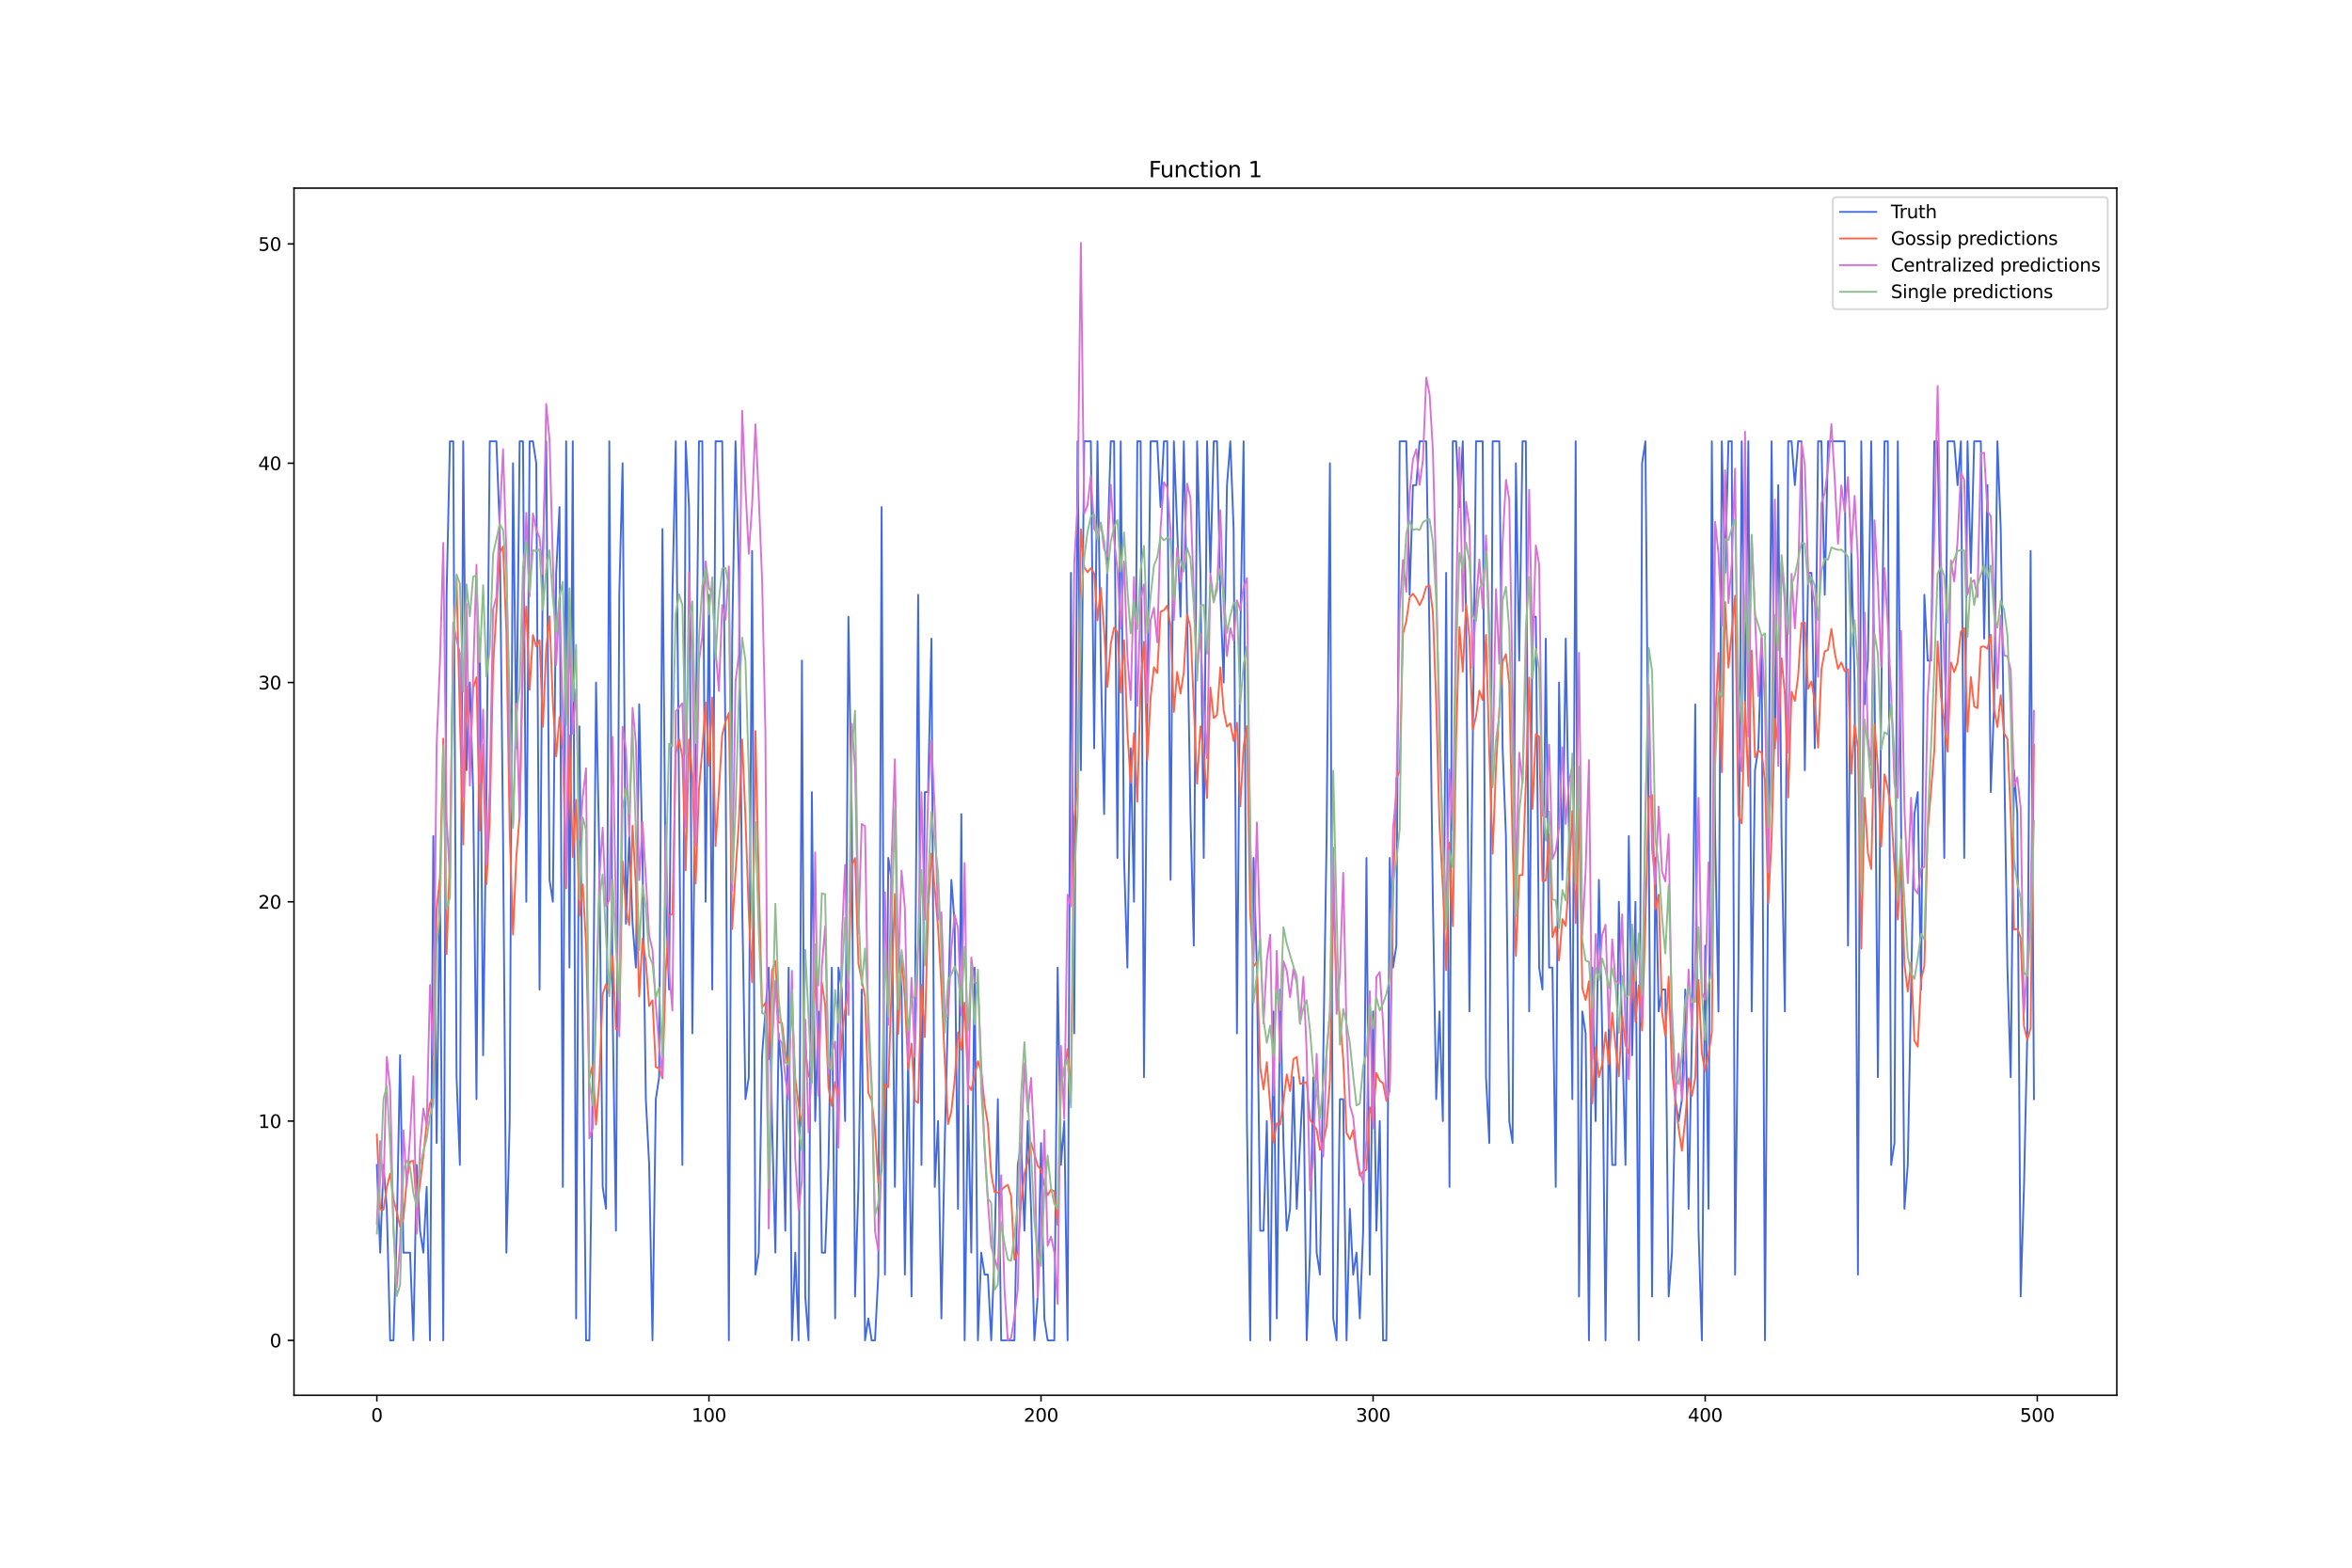<?xml version="1.0" encoding="utf-8" standalone="no"?>
<!DOCTYPE svg PUBLIC "-//W3C//DTD SVG 1.1//EN"
  "http://www.w3.org/Graphics/SVG/1.1/DTD/svg11.dtd">
<svg xmlns:xlink="http://www.w3.org/1999/xlink" width="1296pt" height="864pt" viewBox="0 0 1296 864" xmlns="http://www.w3.org/2000/svg" version="1.1">
 <defs>
  <style type="text/css">*{stroke-linejoin: round; stroke-linecap: butt}</style>
 </defs>
 <g id="figure_1">
  <g id="patch_1">
   <path d="M 0 864 
L 1296 864 
L 1296 0 
L 0 0 
z
" style="fill: #ffffff"/>
  </g>
  <g id="axes_1">
   <g id="patch_2">
    <path d="M 162 768.96 
L 1166.4 768.96 
L 1166.4 103.68 
L 162 103.68 
z
" style="fill: #ffffff"/>
   </g>
   <g id="matplotlib.axis_1">
    <g id="xtick_1">
     <g id="line2d_1">
      <defs>
       <path id="m9ca9f4e864" d="M 0 0 
L 0 3.5 
" style="stroke: #000000; stroke-width: 0.8"/>
      </defs>
      <g>
       <use xlink:href="#m9ca9f4e864" x="207.655" y="768.96" style="stroke: #000000; stroke-width: 0.8"/>
      </g>
     </g>
     <g id="text_1">
      <!-- 0 -->
      <g transform="translate(204.473 783.558) scale(0.1 -0.1)">
       <defs>
        <path id="DejaVuSans-30" d="M 2034 4250 
Q 1547 4250 1301 3770 
Q 1056 3291 1056 2328 
Q 1056 1369 1301 889 
Q 1547 409 2034 409 
Q 2525 409 2770 889 
Q 3016 1369 3016 2328 
Q 3016 3291 2770 3770 
Q 2525 4250 2034 4250 
z
M 2034 4750 
Q 2819 4750 3233 4129 
Q 3647 3509 3647 2328 
Q 3647 1150 3233 529 
Q 2819 -91 2034 -91 
Q 1250 -91 836 529 
Q 422 1150 422 2328 
Q 422 3509 836 4129 
Q 1250 4750 2034 4750 
z
" transform="scale(0.016)"/>
       </defs>
       <use xlink:href="#DejaVuSans-30"/>
      </g>
     </g>
    </g>
    <g id="xtick_2">
     <g id="line2d_2">
      <g>
       <use xlink:href="#m9ca9f4e864" x="390.639" y="768.96" style="stroke: #000000; stroke-width: 0.8"/>
      </g>
     </g>
     <g id="text_2">
      <!-- 100 -->
      <g transform="translate(381.095 783.558) scale(0.1 -0.1)">
       <defs>
        <path id="DejaVuSans-31" d="M 794 531 
L 1825 531 
L 1825 4091 
L 703 3866 
L 703 4441 
L 1819 4666 
L 2450 4666 
L 2450 531 
L 3481 531 
L 3481 0 
L 794 0 
L 794 531 
z
" transform="scale(0.016)"/>
       </defs>
       <use xlink:href="#DejaVuSans-31"/>
       <use xlink:href="#DejaVuSans-30" x="63.623"/>
       <use xlink:href="#DejaVuSans-30" x="127.246"/>
      </g>
     </g>
    </g>
    <g id="xtick_3">
     <g id="line2d_3">
      <g>
       <use xlink:href="#m9ca9f4e864" x="573.623" y="768.96" style="stroke: #000000; stroke-width: 0.8"/>
      </g>
     </g>
     <g id="text_3">
      <!-- 200 -->
      <g transform="translate(564.079 783.558) scale(0.1 -0.1)">
       <defs>
        <path id="DejaVuSans-32" d="M 1228 531 
L 3431 531 
L 3431 0 
L 469 0 
L 469 531 
Q 828 903 1448 1529 
Q 2069 2156 2228 2338 
Q 2531 2678 2651 2914 
Q 2772 3150 2772 3378 
Q 2772 3750 2511 3984 
Q 2250 4219 1831 4219 
Q 1534 4219 1204 4116 
Q 875 4013 500 3803 
L 500 4441 
Q 881 4594 1212 4672 
Q 1544 4750 1819 4750 
Q 2544 4750 2975 4387 
Q 3406 4025 3406 3419 
Q 3406 3131 3298 2873 
Q 3191 2616 2906 2266 
Q 2828 2175 2409 1742 
Q 1991 1309 1228 531 
z
" transform="scale(0.016)"/>
       </defs>
       <use xlink:href="#DejaVuSans-32"/>
       <use xlink:href="#DejaVuSans-30" x="63.623"/>
       <use xlink:href="#DejaVuSans-30" x="127.246"/>
      </g>
     </g>
    </g>
    <g id="xtick_4">
     <g id="line2d_4">
      <g>
       <use xlink:href="#m9ca9f4e864" x="756.607" y="768.96" style="stroke: #000000; stroke-width: 0.8"/>
      </g>
     </g>
     <g id="text_4">
      <!-- 300 -->
      <g transform="translate(747.063 783.558) scale(0.1 -0.1)">
       <defs>
        <path id="DejaVuSans-33" d="M 2597 2516 
Q 3050 2419 3304 2112 
Q 3559 1806 3559 1356 
Q 3559 666 3084 287 
Q 2609 -91 1734 -91 
Q 1441 -91 1130 -33 
Q 819 25 488 141 
L 488 750 
Q 750 597 1062 519 
Q 1375 441 1716 441 
Q 2309 441 2620 675 
Q 2931 909 2931 1356 
Q 2931 1769 2642 2001 
Q 2353 2234 1838 2234 
L 1294 2234 
L 1294 2753 
L 1863 2753 
Q 2328 2753 2575 2939 
Q 2822 3125 2822 3475 
Q 2822 3834 2567 4026 
Q 2313 4219 1838 4219 
Q 1578 4219 1281 4162 
Q 984 4106 628 3988 
L 628 4550 
Q 988 4650 1302 4700 
Q 1616 4750 1894 4750 
Q 2613 4750 3031 4423 
Q 3450 4097 3450 3541 
Q 3450 3153 3228 2886 
Q 3006 2619 2597 2516 
z
" transform="scale(0.016)"/>
       </defs>
       <use xlink:href="#DejaVuSans-33"/>
       <use xlink:href="#DejaVuSans-30" x="63.623"/>
       <use xlink:href="#DejaVuSans-30" x="127.246"/>
      </g>
     </g>
    </g>
    <g id="xtick_5">
     <g id="line2d_5">
      <g>
       <use xlink:href="#m9ca9f4e864" x="939.591" y="768.96" style="stroke: #000000; stroke-width: 0.8"/>
      </g>
     </g>
     <g id="text_5">
      <!-- 400 -->
      <g transform="translate(930.047 783.558) scale(0.1 -0.1)">
       <defs>
        <path id="DejaVuSans-34" d="M 2419 4116 
L 825 1625 
L 2419 1625 
L 2419 4116 
z
M 2253 4666 
L 3047 4666 
L 3047 1625 
L 3713 1625 
L 3713 1100 
L 3047 1100 
L 3047 0 
L 2419 0 
L 2419 1100 
L 313 1100 
L 313 1709 
L 2253 4666 
z
" transform="scale(0.016)"/>
       </defs>
       <use xlink:href="#DejaVuSans-34"/>
       <use xlink:href="#DejaVuSans-30" x="63.623"/>
       <use xlink:href="#DejaVuSans-30" x="127.246"/>
      </g>
     </g>
    </g>
    <g id="xtick_6">
     <g id="line2d_6">
      <g>
       <use xlink:href="#m9ca9f4e864" x="1122.575" y="768.96" style="stroke: #000000; stroke-width: 0.8"/>
      </g>
     </g>
     <g id="text_6">
      <!-- 500 -->
      <g transform="translate(1113.032 783.558) scale(0.1 -0.1)">
       <defs>
        <path id="DejaVuSans-35" d="M 691 4666 
L 3169 4666 
L 3169 4134 
L 1269 4134 
L 1269 2991 
Q 1406 3038 1543 3061 
Q 1681 3084 1819 3084 
Q 2600 3084 3056 2656 
Q 3513 2228 3513 1497 
Q 3513 744 3044 326 
Q 2575 -91 1722 -91 
Q 1428 -91 1123 -41 
Q 819 9 494 109 
L 494 744 
Q 775 591 1075 516 
Q 1375 441 1709 441 
Q 2250 441 2565 725 
Q 2881 1009 2881 1497 
Q 2881 1984 2565 2268 
Q 2250 2553 1709 2553 
Q 1456 2553 1204 2497 
Q 953 2441 691 2322 
L 691 4666 
z
" transform="scale(0.016)"/>
       </defs>
       <use xlink:href="#DejaVuSans-35"/>
       <use xlink:href="#DejaVuSans-30" x="63.623"/>
       <use xlink:href="#DejaVuSans-30" x="127.246"/>
      </g>
     </g>
    </g>
   </g>
   <g id="matplotlib.axis_2">
    <g id="ytick_1">
     <g id="line2d_7">
      <defs>
       <path id="m2b8980aee5" d="M 0 0 
L -3.5 0 
" style="stroke: #000000; stroke-width: 0.8"/>
      </defs>
      <g>
       <use xlink:href="#m2b8980aee5" x="162" y="738.72" style="stroke: #000000; stroke-width: 0.8"/>
      </g>
     </g>
     <g id="text_7">
      <!-- 0 -->
      <g transform="translate(148.637 742.519) scale(0.1 -0.1)">
       <use xlink:href="#DejaVuSans-30"/>
      </g>
     </g>
    </g>
    <g id="ytick_2">
     <g id="line2d_8">
      <g>
       <use xlink:href="#m2b8980aee5" x="162" y="617.863" style="stroke: #000000; stroke-width: 0.8"/>
      </g>
     </g>
     <g id="text_8">
      <!-- 10 -->
      <g transform="translate(142.275 621.663) scale(0.1 -0.1)">
       <use xlink:href="#DejaVuSans-31"/>
       <use xlink:href="#DejaVuSans-30" x="63.623"/>
      </g>
     </g>
    </g>
    <g id="ytick_3">
     <g id="line2d_9">
      <g>
       <use xlink:href="#m2b8980aee5" x="162" y="497.007" style="stroke: #000000; stroke-width: 0.8"/>
      </g>
     </g>
     <g id="text_9">
      <!-- 20 -->
      <g transform="translate(142.275 500.806) scale(0.1 -0.1)">
       <use xlink:href="#DejaVuSans-32"/>
       <use xlink:href="#DejaVuSans-30" x="63.623"/>
      </g>
     </g>
    </g>
    <g id="ytick_4">
     <g id="line2d_10">
      <g>
       <use xlink:href="#m2b8980aee5" x="162" y="376.15" style="stroke: #000000; stroke-width: 0.8"/>
      </g>
     </g>
     <g id="text_10">
      <!-- 30 -->
      <g transform="translate(142.275 379.949) scale(0.1 -0.1)">
       <use xlink:href="#DejaVuSans-33"/>
       <use xlink:href="#DejaVuSans-30" x="63.623"/>
      </g>
     </g>
    </g>
    <g id="ytick_5">
     <g id="line2d_11">
      <g>
       <use xlink:href="#m2b8980aee5" x="162" y="255.294" style="stroke: #000000; stroke-width: 0.8"/>
      </g>
     </g>
     <g id="text_11">
      <!-- 40 -->
      <g transform="translate(142.275 259.093) scale(0.1 -0.1)">
       <use xlink:href="#DejaVuSans-34"/>
       <use xlink:href="#DejaVuSans-30" x="63.623"/>
      </g>
     </g>
    </g>
    <g id="ytick_6">
     <g id="line2d_12">
      <g>
       <use xlink:href="#m2b8980aee5" x="162" y="134.437" style="stroke: #000000; stroke-width: 0.8"/>
      </g>
     </g>
     <g id="text_12">
      <!-- 50 -->
      <g transform="translate(142.275 138.236) scale(0.1 -0.1)">
       <use xlink:href="#DejaVuSans-35"/>
       <use xlink:href="#DejaVuSans-30" x="63.623"/>
      </g>
     </g>
    </g>
   </g>
   <g id="line2d_13">
    <path d="M 207.655 642.035 
L 209.484 690.377 
L 211.314 642.035 
L 213.144 666.206 
L 214.974 738.72 
L 216.804 738.72 
L 218.634 678.292 
L 220.463 581.606 
L 222.293 690.377 
L 225.953 690.377 
L 227.783 738.72 
L 229.613 642.035 
L 231.442 678.292 
L 233.272 690.377 
L 235.102 654.12 
L 236.932 738.72 
L 238.762 460.75 
L 240.592 629.949 
L 242.422 484.921 
L 244.251 738.72 
L 246.081 327.807 
L 247.911 243.208 
L 249.741 243.208 
L 251.571 593.692 
L 253.401 642.035 
L 255.23 243.208 
L 257.06 424.493 
L 258.89 376.15 
L 260.72 436.578 
L 262.55 605.778 
L 264.38 351.979 
L 266.209 581.606 
L 268.039 436.578 
L 269.869 243.208 
L 273.529 243.208 
L 275.359 291.551 
L 277.189 460.75 
L 279.018 690.377 
L 280.848 617.863 
L 282.678 255.294 
L 284.508 412.407 
L 286.338 243.208 
L 288.168 243.208 
L 289.997 497.007 
L 291.827 243.208 
L 293.657 243.208 
L 295.487 255.294 
L 297.317 545.349 
L 299.147 303.636 
L 300.976 243.208 
L 302.806 484.921 
L 304.636 497.007 
L 306.466 315.722 
L 308.296 279.465 
L 310.126 654.12 
L 311.956 243.208 
L 313.785 533.264 
L 315.615 243.208 
L 317.445 726.634 
L 319.275 400.321 
L 322.935 738.72 
L 324.764 738.72 
L 326.594 593.692 
L 328.424 376.15 
L 330.254 472.835 
L 332.084 654.12 
L 333.914 666.206 
L 335.743 243.208 
L 337.573 557.435 
L 339.403 678.292 
L 341.233 327.807 
L 343.063 255.294 
L 344.893 509.092 
L 346.723 460.75 
L 348.552 509.092 
L 350.382 533.264 
L 352.212 388.236 
L 354.042 472.835 
L 355.872 605.778 
L 357.702 642.035 
L 359.531 738.72 
L 361.361 605.778 
L 363.191 593.692 
L 365.021 291.551 
L 366.851 497.007 
L 368.681 545.349 
L 370.51 327.807 
L 372.34 243.208 
L 374.17 436.578 
L 376 642.035 
L 377.83 243.208 
L 379.66 279.465 
L 381.489 569.521 
L 383.319 412.407 
L 385.149 243.208 
L 386.979 243.208 
L 388.809 497.007 
L 390.639 327.807 
L 392.469 545.349 
L 394.298 243.208 
L 397.958 243.208 
L 399.788 412.407 
L 401.618 738.72 
L 403.448 351.979 
L 405.277 243.208 
L 407.107 315.722 
L 408.937 497.007 
L 410.767 605.778 
L 412.597 593.692 
L 414.427 303.636 
L 416.256 702.463 
L 418.086 690.377 
L 419.916 581.606 
L 423.576 533.264 
L 425.406 617.863 
L 427.236 690.377 
L 429.065 569.521 
L 430.895 593.692 
L 432.725 678.292 
L 434.555 533.264 
L 436.385 738.72 
L 438.215 690.377 
L 440.044 738.72 
L 441.874 364.064 
L 443.704 714.549 
L 445.534 738.72 
L 447.364 436.578 
L 449.194 617.863 
L 451.023 557.435 
L 452.853 690.377 
L 454.683 690.377 
L 456.513 642.035 
L 458.343 533.264 
L 460.173 726.634 
L 462.003 533.264 
L 463.832 545.349 
L 465.662 617.863 
L 467.492 339.893 
L 469.322 448.664 
L 471.152 714.549 
L 472.982 654.12 
L 474.811 545.349 
L 476.641 738.72 
L 478.471 726.634 
L 480.301 738.72 
L 482.131 738.72 
L 483.961 702.463 
L 485.79 279.465 
L 487.62 702.463 
L 489.45 472.835 
L 491.28 484.921 
L 493.11 654.12 
L 494.94 521.178 
L 496.77 545.349 
L 498.599 702.463 
L 500.429 581.606 
L 502.259 714.549 
L 504.089 569.521 
L 505.919 327.807 
L 507.749 642.035 
L 509.578 436.578 
L 511.408 436.578 
L 513.238 351.979 
L 515.068 654.12 
L 516.898 617.863 
L 518.728 726.634 
L 520.557 629.949 
L 524.217 484.921 
L 526.047 509.092 
L 527.877 666.206 
L 529.707 448.664 
L 531.536 738.72 
L 533.366 605.778 
L 535.196 690.377 
L 537.026 533.264 
L 538.856 738.72 
L 540.686 690.377 
L 542.516 702.463 
L 544.345 702.463 
L 546.175 738.72 
L 548.005 690.377 
L 549.835 605.778 
L 551.665 738.72 
L 558.984 738.72 
L 560.814 642.035 
L 562.644 629.949 
L 564.474 678.292 
L 566.303 617.863 
L 568.133 666.206 
L 569.963 738.72 
L 571.793 714.549 
L 573.623 629.949 
L 575.453 726.634 
L 577.283 738.72 
L 580.942 738.72 
L 582.772 533.264 
L 584.602 642.035 
L 586.432 617.863 
L 588.262 738.72 
L 590.091 315.722 
L 591.921 569.521 
L 593.751 243.208 
L 595.581 424.493 
L 597.411 243.208 
L 601.07 243.208 
L 602.9 412.407 
L 604.73 243.208 
L 606.56 364.064 
L 608.39 448.664 
L 610.22 303.636 
L 612.05 243.208 
L 613.879 243.208 
L 615.709 472.835 
L 617.539 243.208 
L 619.369 472.835 
L 621.199 533.264 
L 623.029 412.407 
L 624.858 497.007 
L 626.688 243.208 
L 628.518 243.208 
L 630.348 593.692 
L 632.178 388.236 
L 634.008 243.208 
L 637.667 243.208 
L 639.497 279.465 
L 641.327 243.208 
L 643.157 243.208 
L 644.987 484.921 
L 646.817 243.208 
L 650.476 339.893 
L 652.306 243.208 
L 654.136 339.893 
L 655.966 448.664 
L 657.796 521.178 
L 659.625 243.208 
L 661.455 315.722 
L 663.285 472.835 
L 665.115 243.208 
L 666.945 315.722 
L 668.775 243.208 
L 670.604 243.208 
L 672.434 327.807 
L 674.264 376.15 
L 676.094 267.379 
L 677.924 243.208 
L 679.754 291.551 
L 681.583 569.521 
L 683.413 351.979 
L 685.243 243.208 
L 687.073 617.863 
L 688.903 738.72 
L 690.733 472.835 
L 692.563 533.264 
L 694.392 678.292 
L 696.222 678.292 
L 698.052 617.863 
L 699.882 738.72 
L 701.712 557.435 
L 703.542 726.634 
L 705.371 545.349 
L 707.201 629.949 
L 709.031 678.292 
L 710.861 666.206 
L 712.691 593.692 
L 714.521 666.206 
L 718.18 593.692 
L 720.01 738.72 
L 721.84 690.377 
L 723.67 593.692 
L 725.5 690.377 
L 727.33 702.463 
L 730.989 460.75 
L 732.819 255.294 
L 734.649 726.634 
L 736.479 738.72 
L 738.309 605.778 
L 740.138 605.778 
L 741.968 738.72 
L 743.798 666.206 
L 745.628 702.463 
L 747.458 690.377 
L 749.288 726.634 
L 751.117 678.292 
L 752.947 472.835 
L 754.777 702.463 
L 756.607 557.435 
L 758.437 678.292 
L 760.267 617.863 
L 762.097 738.72 
L 763.926 738.72 
L 765.756 472.835 
L 767.586 533.264 
L 769.416 521.178 
L 771.246 243.208 
L 774.905 243.208 
L 776.735 327.807 
L 778.565 267.379 
L 780.395 267.379 
L 782.225 243.208 
L 785.884 243.208 
L 787.714 351.979 
L 789.544 497.007 
L 791.374 605.778 
L 793.204 557.435 
L 795.034 617.863 
L 796.864 315.722 
L 798.693 654.12 
L 800.523 243.208 
L 802.353 243.208 
L 804.183 279.465 
L 806.013 243.208 
L 807.843 339.893 
L 809.672 557.435 
L 811.502 412.407 
L 813.332 243.208 
L 816.992 243.208 
L 818.822 593.692 
L 820.651 629.949 
L 822.481 243.208 
L 826.141 243.208 
L 827.971 412.407 
L 829.801 460.75 
L 831.63 617.863 
L 833.46 629.949 
L 835.29 255.294 
L 837.12 364.064 
L 838.95 243.208 
L 840.78 243.208 
L 842.61 557.435 
L 844.439 339.893 
L 846.269 339.893 
L 848.099 533.264 
L 849.929 545.349 
L 851.759 351.979 
L 853.589 533.264 
L 855.418 533.264 
L 857.248 654.12 
L 859.078 376.15 
L 860.908 484.921 
L 862.738 351.979 
L 864.568 460.75 
L 866.397 605.778 
L 868.227 243.208 
L 870.057 714.549 
L 871.887 557.435 
L 873.717 569.521 
L 875.547 738.72 
L 877.377 533.264 
L 879.206 617.863 
L 881.036 484.921 
L 882.866 569.521 
L 884.696 738.72 
L 886.526 557.435 
L 888.356 642.035 
L 890.185 642.035 
L 892.015 497.007 
L 895.675 642.035 
L 897.505 460.75 
L 899.335 581.606 
L 901.164 497.007 
L 902.994 738.72 
L 904.824 255.294 
L 906.654 243.208 
L 908.484 460.75 
L 910.314 714.549 
L 912.144 472.835 
L 913.973 557.435 
L 915.803 545.349 
L 917.633 545.349 
L 919.463 714.549 
L 921.293 690.377 
L 923.123 605.778 
L 924.952 617.863 
L 926.782 605.778 
L 928.612 545.349 
L 930.442 666.206 
L 932.272 569.521 
L 934.102 388.236 
L 935.931 678.292 
L 937.761 738.72 
L 939.591 521.178 
L 941.421 666.206 
L 943.251 243.208 
L 945.081 460.75 
L 946.911 557.435 
L 948.74 243.208 
L 950.57 315.722 
L 952.4 243.208 
L 954.23 243.208 
L 956.06 702.463 
L 957.89 533.264 
L 959.719 243.208 
L 961.549 388.236 
L 963.379 243.208 
L 965.209 557.435 
L 967.039 424.493 
L 968.869 412.407 
L 970.698 351.979 
L 972.528 738.72 
L 974.358 460.75 
L 976.188 243.208 
L 978.018 412.407 
L 979.848 267.379 
L 981.678 460.75 
L 983.507 557.435 
L 985.337 243.208 
L 987.167 243.208 
L 988.997 267.379 
L 990.827 243.208 
L 992.657 243.208 
L 994.486 424.493 
L 996.316 315.722 
L 998.146 315.722 
L 999.976 412.407 
L 1001.806 243.208 
L 1003.636 243.208 
L 1005.465 327.807 
L 1007.295 243.208 
L 1016.444 243.208 
L 1018.274 521.178 
L 1020.104 303.636 
L 1021.934 376.15 
L 1023.764 702.463 
L 1025.594 243.208 
L 1027.424 388.236 
L 1029.253 364.064 
L 1031.083 243.208 
L 1032.913 376.15 
L 1034.743 593.692 
L 1036.573 388.236 
L 1038.403 243.208 
L 1040.232 243.208 
L 1042.062 642.035 
L 1043.892 629.949 
L 1045.722 243.208 
L 1049.382 666.206 
L 1051.211 642.035 
L 1054.871 448.664 
L 1056.701 436.578 
L 1058.531 545.349 
L 1060.361 327.807 
L 1062.191 364.064 
L 1064.02 364.064 
L 1065.85 243.208 
L 1067.68 243.208 
L 1069.51 351.979 
L 1071.34 472.835 
L 1073.17 243.208 
L 1076.829 243.208 
L 1078.659 267.379 
L 1080.489 243.208 
L 1082.319 472.835 
L 1084.149 243.208 
L 1085.978 315.722 
L 1087.808 243.208 
L 1091.468 243.208 
L 1093.298 351.979 
L 1095.128 267.379 
L 1096.958 436.578 
L 1098.787 388.236 
L 1100.617 243.208 
L 1102.447 291.551 
L 1106.107 533.264 
L 1107.937 593.692 
L 1109.766 424.493 
L 1111.596 448.664 
L 1113.426 714.549 
L 1115.256 654.12 
L 1117.086 569.521 
L 1118.916 303.636 
L 1120.745 605.778 
L 1120.745 605.778 
" clip-path="url(#p77b531e28a)" style="fill: none; stroke: #4169e1; stroke-linecap: square"/>
   </g>
   <g id="line2d_14">
    <path d="M 207.655 625.261 
L 209.484 666.474 
L 211.314 666.693 
L 213.144 654.336 
L 214.974 646.87 
L 216.804 660.964 
L 218.634 667.849 
L 220.463 676.023 
L 222.293 671.609 
L 224.123 650.361 
L 225.953 640.149 
L 227.783 639.75 
L 229.613 665.684 
L 231.442 652.52 
L 233.272 636.988 
L 235.102 619.099 
L 236.932 608.174 
L 238.762 604.945 
L 240.592 500.821 
L 242.422 483.97 
L 244.251 407.047 
L 246.081 525.842 
L 247.911 471.812 
L 249.741 355.08 
L 251.571 318.963 
L 253.401 395.522 
L 255.23 465.413 
L 257.06 378.249 
L 258.89 420.105 
L 260.72 379.192 
L 262.55 373.253 
L 264.38 457.754 
L 266.209 410.516 
L 268.039 487.357 
L 269.869 450.937 
L 271.699 367.103 
L 273.529 336.93 
L 275.359 304.526 
L 277.189 301.215 
L 279.018 348.343 
L 280.848 457.989 
L 282.678 515.106 
L 284.508 472.268 
L 286.338 449.341 
L 288.168 360.204 
L 289.997 334.316 
L 291.827 380.155 
L 293.657 349.984 
L 295.487 356.267 
L 297.317 352.819 
L 299.147 400.573 
L 300.976 357.546 
L 302.806 339.639 
L 304.636 387.404 
L 306.466 416.913 
L 308.296 395.253 
L 310.126 413.245 
L 311.956 489.587 
L 313.785 405.232 
L 315.615 472.425 
L 317.445 440.828 
L 319.275 504.742 
L 321.105 487.365 
L 322.935 520.477 
L 324.764 594.14 
L 326.594 586.948 
L 328.424 619.771 
L 330.254 595.225 
L 332.084 547.896 
L 333.914 542.448 
L 335.743 547.543 
L 337.573 526.597 
L 339.403 567.234 
L 341.233 566.309 
L 343.063 474.702 
L 344.893 501.46 
L 346.723 509.907 
L 348.552 455.031 
L 350.382 488.497 
L 352.212 549.208 
L 354.042 517.261 
L 355.872 530.081 
L 357.702 554.485 
L 359.531 551.304 
L 361.361 588.105 
L 363.191 588.777 
L 365.021 594.291 
L 366.851 535.508 
L 368.681 504.375 
L 370.51 503.917 
L 372.34 415.421 
L 374.17 407.316 
L 376 417.003 
L 377.83 479.69 
L 379.66 407.639 
L 381.489 426.968 
L 383.319 486.923 
L 385.149 434.99 
L 386.979 413.132 
L 388.809 387.078 
L 390.639 422.054 
L 392.469 384.408 
L 394.298 466.321 
L 397.958 404.907 
L 399.788 397.644 
L 401.618 392.844 
L 403.448 512.046 
L 405.277 480.691 
L 407.107 453.541 
L 408.937 407.641 
L 410.767 450.893 
L 412.597 503.123 
L 414.427 541.357 
L 416.256 402.908 
L 418.086 485.15 
L 419.916 555.257 
L 421.746 552.726 
L 423.576 583.952 
L 425.406 534.99 
L 427.236 529.623 
L 429.065 563.471 
L 430.895 563.758 
L 432.725 579.487 
L 434.555 588.746 
L 436.385 552.253 
L 438.215 594.528 
L 440.044 608.786 
L 441.874 620.871 
L 443.704 578.271 
L 445.534 593.357 
L 447.364 593.698 
L 449.194 531.873 
L 451.023 586.307 
L 452.853 541.647 
L 454.683 553.915 
L 456.513 599.471 
L 458.343 609.45 
L 460.173 596.278 
L 462.003 604.139 
L 463.832 570.797 
L 465.662 556.479 
L 467.492 545.503 
L 469.322 476.907 
L 471.152 472.949 
L 472.982 530.938 
L 476.641 549.401 
L 478.471 602.356 
L 480.301 606.633 
L 482.131 622.775 
L 483.961 651.976 
L 485.79 645.519 
L 487.62 597.415 
L 489.45 599.181 
L 491.28 544.039 
L 493.11 492.742 
L 494.94 569.851 
L 496.77 527.857 
L 498.599 550.015 
L 500.429 589.475 
L 502.259 575.147 
L 504.089 606.423 
L 505.919 607.878 
L 507.749 542.667 
L 509.578 571.603 
L 511.408 501.571 
L 513.238 470.394 
L 515.068 489.619 
L 516.898 511.515 
L 518.728 543.619 
L 520.557 583.812 
L 522.387 619.567 
L 524.217 612.475 
L 526.047 595.08 
L 527.877 568.874 
L 529.707 578.616 
L 531.536 552.598 
L 533.366 598.002 
L 535.196 600.771 
L 538.856 584.819 
L 540.686 590.812 
L 542.516 608.552 
L 544.345 619.534 
L 546.175 646.768 
L 548.005 656.902 
L 549.835 657.257 
L 551.665 655.944 
L 553.495 654.206 
L 555.324 652.947 
L 557.154 659.28 
L 558.984 694.274 
L 560.814 690.013 
L 562.644 662.403 
L 564.474 647.17 
L 566.303 639.957 
L 568.133 629.791 
L 569.963 635.75 
L 571.793 642.48 
L 573.623 644.671 
L 575.453 652.982 
L 577.283 658.702 
L 579.112 655.624 
L 580.942 656.565 
L 582.772 675.168 
L 584.602 596.677 
L 586.432 589.007 
L 588.262 578.139 
L 590.091 601.545 
L 591.921 451.42 
L 593.751 433.618 
L 595.581 291.703 
L 597.411 312.514 
L 599.241 315.422 
L 601.07 313.118 
L 602.9 316.057 
L 604.73 341.896 
L 606.56 324.018 
L 608.39 347.479 
L 610.22 378.579 
L 612.05 354.876 
L 613.879 345.874 
L 615.709 348.387 
L 617.539 381.817 
L 619.369 352.935 
L 621.199 403.227 
L 623.029 431.457 
L 624.858 404.094 
L 626.688 441.798 
L 628.518 375.973 
L 630.348 353.687 
L 632.178 418.939 
L 634.008 384.455 
L 635.837 367.753 
L 637.667 370.97 
L 639.497 337.108 
L 641.327 336.339 
L 643.157 333.815 
L 644.987 344.638 
L 646.817 392.396 
L 648.646 370.335 
L 650.476 382.277 
L 652.306 370.327 
L 654.136 338.484 
L 655.966 345.876 
L 659.625 431.848 
L 661.455 400.338 
L 663.285 415.962 
L 665.115 439.844 
L 666.945 378.956 
L 668.775 395.763 
L 670.604 394.081 
L 672.434 367.761 
L 674.264 391.711 
L 676.094 400.445 
L 677.924 398.637 
L 679.754 408.353 
L 681.583 398.318 
L 683.413 444.411 
L 685.243 411.474 
L 687.073 400.162 
L 688.903 503.233 
L 690.733 532.644 
L 692.563 530.273 
L 694.392 588.281 
L 696.222 600.338 
L 698.052 585.365 
L 699.882 609.436 
L 701.712 629.693 
L 703.542 619.141 
L 705.371 619.798 
L 707.201 606.948 
L 709.031 592.062 
L 710.861 601.298 
L 712.691 583.704 
L 714.521 582.545 
L 716.35 597.326 
L 718.18 597.141 
L 720.01 596.266 
L 721.84 617.077 
L 725.5 622.555 
L 727.33 633.704 
L 729.159 629.349 
L 730.989 620.464 
L 732.819 595.228 
L 734.649 492.296 
L 736.479 543.886 
L 738.309 560.749 
L 740.138 583.679 
L 741.968 624.401 
L 743.798 627.931 
L 745.628 622.904 
L 747.458 636.485 
L 749.288 647.971 
L 751.117 645.638 
L 752.947 644.645 
L 754.777 610.236 
L 756.607 616.692 
L 758.437 591.32 
L 760.267 595.675 
L 762.097 596.959 
L 763.926 606.756 
L 765.756 598.521 
L 767.586 495.181 
L 769.416 428.928 
L 771.246 424.923 
L 773.076 349.225 
L 774.905 342.29 
L 776.735 329.242 
L 778.565 327.186 
L 780.395 329.781 
L 782.225 333.517 
L 784.055 329.649 
L 785.884 323.386 
L 787.714 322.686 
L 789.544 337.463 
L 791.374 387.323 
L 793.204 455.11 
L 795.034 488.755 
L 796.864 534.733 
L 798.693 464.375 
L 800.523 510.422 
L 802.353 406.629 
L 804.183 345.575 
L 806.013 370.224 
L 807.843 333.264 
L 809.672 351.299 
L 811.502 402.198 
L 813.332 394.799 
L 815.162 380.667 
L 816.992 385.818 
L 818.822 349.911 
L 820.651 415.315 
L 822.481 470.496 
L 824.311 422.577 
L 826.141 391.323 
L 827.971 364.643 
L 829.801 360.51 
L 831.63 376.991 
L 833.46 465.452 
L 835.29 526.84 
L 837.12 482.448 
L 838.95 482.182 
L 840.78 430.557 
L 842.61 373.425 
L 844.439 445.783 
L 846.269 404.628 
L 848.099 405.969 
L 849.929 485.637 
L 851.759 485.195 
L 853.589 460.065 
L 855.418 516.494 
L 857.248 510.867 
L 859.078 529.303 
L 860.908 506.563 
L 862.738 510.328 
L 864.568 484.263 
L 866.397 446.938 
L 868.227 508.788 
L 870.057 445.635 
L 871.887 544.601 
L 873.717 551.189 
L 875.547 540.746 
L 877.377 608.085 
L 879.206 577.08 
L 881.036 593.68 
L 882.866 586.473 
L 884.696 568.97 
L 886.526 586.553 
L 888.356 558.114 
L 890.185 576.372 
L 892.015 593.211 
L 893.845 559.786 
L 895.675 575.721 
L 897.505 580.92 
L 899.335 527.189 
L 901.164 563.151 
L 902.994 543.054 
L 904.824 567.953 
L 906.654 507.1 
L 908.484 439.638 
L 910.314 438.1 
L 912.144 501.072 
L 913.973 493.073 
L 915.803 557.682 
L 917.633 570.937 
L 919.463 538.224 
L 921.293 590.049 
L 924.952 621.87 
L 926.782 634.225 
L 928.612 616.72 
L 930.442 594.272 
L 932.272 603.963 
L 934.102 594.092 
L 935.931 540.052 
L 937.761 580.557 
L 939.591 590.174 
L 941.421 581.08 
L 943.251 568.9 
L 945.081 397.969 
L 946.911 359.909 
L 948.74 425.62 
L 950.57 331.822 
L 952.4 367.944 
L 956.06 328.285 
L 957.89 449.281 
L 959.719 453.81 
L 961.549 386.932 
L 963.379 433.282 
L 965.209 358.523 
L 967.039 417.377 
L 968.869 413.794 
L 970.698 414.834 
L 972.528 430.284 
L 974.358 498.009 
L 976.188 461.45 
L 978.018 395.998 
L 979.848 410.808 
L 981.678 362.794 
L 983.507 382.563 
L 985.337 439.531 
L 987.167 381.226 
L 988.997 386.284 
L 990.827 372.484 
L 992.657 343.421 
L 994.486 343.165 
L 996.316 379.645 
L 998.146 375.582 
L 999.976 387.104 
L 1001.806 411.992 
L 1003.636 368.94 
L 1005.465 358.939 
L 1007.295 358.145 
L 1009.125 346.565 
L 1010.955 359.714 
L 1012.785 368.608 
L 1014.615 365.054 
L 1016.444 369.879 
L 1018.274 368.82 
L 1020.104 426.479 
L 1021.934 399.567 
L 1023.764 412.19 
L 1025.594 522.826 
L 1027.424 439.733 
L 1029.253 470 
L 1031.083 478.937 
L 1032.913 399.379 
L 1034.743 422.831 
L 1036.573 466.574 
L 1038.403 426.791 
L 1040.232 434.707 
L 1042.062 446.29 
L 1043.892 477.76 
L 1045.722 506.811 
L 1047.552 471.792 
L 1049.382 531.403 
L 1051.211 546.441 
L 1053.041 530.527 
L 1054.871 573.539 
L 1056.701 576.827 
L 1058.531 540.118 
L 1060.361 532.284 
L 1062.191 458.154 
L 1065.85 413.441 
L 1067.68 353.566 
L 1069.51 383.922 
L 1071.34 398.081 
L 1073.17 414.257 
L 1074.999 365.055 
L 1076.829 370.441 
L 1078.659 365.034 
L 1080.489 348.087 
L 1082.319 346.257 
L 1084.149 403.29 
L 1085.978 373.145 
L 1087.808 389.382 
L 1089.638 390.297 
L 1091.468 356.514 
L 1093.298 356.247 
L 1095.128 357.581 
L 1096.958 349.809 
L 1098.787 390.843 
L 1100.617 400.705 
L 1102.447 383.165 
L 1104.277 404.097 
L 1106.107 407.198 
L 1107.937 448.332 
L 1109.766 512.267 
L 1111.596 511.947 
L 1113.426 516.766 
L 1115.256 565.625 
L 1117.086 572.917 
L 1118.916 566.682 
L 1120.745 410.609 
L 1120.745 410.609 
" clip-path="url(#p77b531e28a)" style="fill: none; stroke: #ff6347; stroke-linecap: square"/>
   </g>
   <g id="line2d_15">
    <path d="M 207.655 674.519 
L 209.484 628.911 
L 211.314 654.968 
L 213.144 582.458 
L 214.974 600.378 
L 216.804 677.483 
L 218.634 709.334 
L 220.463 685.72 
L 222.293 623.028 
L 224.123 653.671 
L 225.953 625.962 
L 227.783 593.181 
L 229.613 679.901 
L 231.442 632.427 
L 233.272 610.945 
L 235.102 620.376 
L 236.932 542.885 
L 238.762 581.469 
L 240.592 410.659 
L 242.422 365.192 
L 244.251 299.201 
L 246.081 451.138 
L 247.911 484.36 
L 249.741 343.097 
L 251.571 352.564 
L 253.401 359.975 
L 255.23 439.242 
L 257.06 332.838 
L 258.89 433.037 
L 262.55 311.244 
L 264.38 431.652 
L 266.209 391.055 
L 268.039 476.604 
L 269.869 433.978 
L 271.699 335.874 
L 273.529 329.026 
L 275.359 286.092 
L 277.189 247.615 
L 279.018 304.309 
L 280.848 428.644 
L 282.678 454.261 
L 284.508 387.93 
L 286.338 451.12 
L 288.168 346.312 
L 289.997 282.674 
L 291.827 328.665 
L 293.657 282.967 
L 295.487 291.916 
L 297.317 296.286 
L 299.147 316.432 
L 300.976 222.639 
L 302.806 242.475 
L 304.636 309.199 
L 306.466 366.485 
L 308.296 331.398 
L 310.126 393.458 
L 311.956 487.155 
L 313.785 343.887 
L 315.615 404.428 
L 317.445 379.754 
L 319.275 463.003 
L 321.105 439.16 
L 322.935 423.437 
L 324.764 627.403 
L 326.594 621.714 
L 328.424 557.642 
L 330.254 483.406 
L 332.084 456.118 
L 333.914 499.495 
L 335.743 496.02 
L 337.573 406.105 
L 339.403 501.009 
L 341.233 571.143 
L 343.063 400.476 
L 344.893 412.844 
L 346.723 460.993 
L 348.552 390.119 
L 350.382 409.382 
L 352.212 484.999 
L 354.042 452.994 
L 357.702 515.833 
L 359.531 523.375 
L 361.361 553.447 
L 363.191 576.527 
L 365.021 593.214 
L 366.851 454.784 
L 368.681 534.991 
L 370.51 556.94 
L 372.34 392.101 
L 374.17 389.952 
L 376 387.58 
L 377.83 456.011 
L 379.66 315.454 
L 381.489 365.271 
L 383.319 466.107 
L 385.149 364.339 
L 386.979 350.55 
L 388.809 309.446 
L 390.639 324.234 
L 392.469 326.604 
L 394.298 358.11 
L 396.128 380.827 
L 397.958 333.42 
L 399.788 341.548 
L 401.618 312.18 
L 403.448 490.838 
L 405.277 375.795 
L 407.107 360.836 
L 408.937 226.361 
L 410.767 268.935 
L 412.597 305.201 
L 414.427 278.521 
L 416.256 233.841 
L 418.086 273.636 
L 419.916 319.311 
L 421.746 402.971 
L 423.576 677.092 
L 425.406 577.438 
L 427.236 540.545 
L 429.065 572.296 
L 430.895 574.92 
L 432.725 593.792 
L 434.555 605.996 
L 436.385 535.035 
L 438.215 638.646 
L 440.044 667.02 
L 441.874 650.308 
L 443.704 561.906 
L 445.534 624.011 
L 447.364 585.693 
L 449.194 469.821 
L 451.023 603.937 
L 452.853 532.698 
L 454.683 510.45 
L 456.513 591.607 
L 458.343 580.669 
L 460.173 574.058 
L 462.003 632.51 
L 463.832 518.307 
L 465.662 476.669 
L 467.492 559.325 
L 469.322 398.863 
L 471.152 422.897 
L 472.982 514.294 
L 474.811 454.104 
L 476.641 455.337 
L 478.471 568.453 
L 480.301 599.379 
L 482.131 678.572 
L 483.961 689.257 
L 485.79 637.739 
L 487.62 491.765 
L 489.45 564.823 
L 491.28 473.4 
L 493.11 418.429 
L 494.94 536.117 
L 496.77 479.885 
L 498.599 500.553 
L 500.429 585.311 
L 502.259 538.916 
L 504.089 582.344 
L 505.919 521.928 
L 507.749 436.588 
L 509.578 506.838 
L 511.408 439.575 
L 513.238 408.261 
L 515.068 446.378 
L 516.898 506.981 
L 518.728 502.85 
L 520.557 559.445 
L 522.387 559.889 
L 524.217 522.89 
L 526.047 504.207 
L 527.877 511.67 
L 529.707 559.532 
L 531.536 475.674 
L 533.366 608.679 
L 535.196 527.706 
L 537.026 541.634 
L 538.856 542.001 
L 542.516 633.067 
L 544.345 662.197 
L 546.175 686.781 
L 549.835 699.756 
L 551.665 647.777 
L 553.495 710.768 
L 555.324 738.72 
L 557.154 737.307 
L 558.984 725.764 
L 560.814 710.517 
L 562.644 635.967 
L 564.474 586.126 
L 566.303 612.784 
L 568.133 594.064 
L 569.963 630.458 
L 571.793 715.132 
L 573.623 674.86 
L 575.453 622.785 
L 577.283 686.596 
L 579.112 681.505 
L 580.942 690.144 
L 582.772 718.664 
L 584.602 576.451 
L 586.432 616.656 
L 588.262 493.067 
L 590.091 499.535 
L 591.921 310.651 
L 593.751 278.442 
L 595.581 133.92 
L 597.411 283.067 
L 599.241 278.574 
L 601.07 262.174 
L 602.9 291.228 
L 604.73 294.598 
L 606.56 287.976 
L 608.39 302.556 
L 610.22 306.852 
L 612.05 267.139 
L 613.879 297.14 
L 615.709 314.078 
L 617.539 346.506 
L 619.369 309.422 
L 621.199 361.427 
L 623.029 385.713 
L 624.858 317.999 
L 626.688 389.049 
L 628.518 330.246 
L 630.348 322.057 
L 632.178 387.321 
L 634.008 341.713 
L 635.837 334.959 
L 637.667 354.05 
L 639.497 291.122 
L 641.327 265.805 
L 643.157 268.755 
L 644.987 292.112 
L 646.817 341.699 
L 648.646 301.944 
L 650.476 320.643 
L 652.306 309.66 
L 654.136 266.571 
L 655.966 274.477 
L 657.796 327.032 
L 659.625 370.374 
L 661.455 349.323 
L 663.285 389.804 
L 665.115 417.926 
L 666.945 316.136 
L 668.775 331.268 
L 670.604 325.088 
L 672.434 281.175 
L 674.264 333.84 
L 676.094 361.561 
L 677.924 346.147 
L 679.754 352.968 
L 681.583 330.88 
L 683.413 336.008 
L 685.243 323.664 
L 687.073 318.585 
L 688.903 464.126 
L 690.733 529.896 
L 692.563 453.243 
L 694.392 519.171 
L 696.222 564.118 
L 698.052 529.135 
L 699.882 515.157 
L 701.712 603.728 
L 703.542 523.993 
L 705.371 585.745 
L 707.201 529.726 
L 709.031 534.938 
L 710.861 549.577 
L 712.691 534.2 
L 714.521 541.606 
L 716.35 564.327 
L 718.18 538.28 
L 720.01 580.284 
L 721.84 656.119 
L 723.67 638.202 
L 725.5 580.788 
L 727.33 625.548 
L 729.159 637.376 
L 730.989 579.326 
L 732.819 557.955 
L 734.649 467.147 
L 736.479 558.788 
L 738.309 536.903 
L 740.138 481.045 
L 741.968 567.857 
L 743.798 609.344 
L 745.628 615.574 
L 747.458 634.664 
L 749.288 645.718 
L 751.117 651.543 
L 752.947 628.053 
L 754.777 546.256 
L 756.607 621.84 
L 758.437 538.407 
L 760.267 535.729 
L 762.097 564.279 
L 763.926 605.77 
L 765.756 601.4 
L 767.586 456.917 
L 769.416 437.375 
L 771.246 336.18 
L 773.076 308.572 
L 774.905 326.163 
L 776.735 271.833 
L 778.565 253.145 
L 780.395 247.515 
L 782.225 267.177 
L 784.055 253.67 
L 785.884 208.058 
L 787.714 217.266 
L 789.544 248.035 
L 791.374 318.174 
L 793.204 410.688 
L 795.034 459.434 
L 796.864 504.09 
L 798.693 424.16 
L 800.523 457.512 
L 802.353 333.766 
L 804.183 246.573 
L 806.013 336.809 
L 807.843 276.578 
L 809.672 290.265 
L 811.502 368.334 
L 813.332 331.95 
L 815.162 308.375 
L 816.992 335.312 
L 818.822 295.111 
L 820.651 344.843 
L 822.481 421.744 
L 824.311 324.683 
L 826.141 365.7 
L 827.971 298.988 
L 829.801 264.494 
L 831.63 275.337 
L 835.29 484.507 
L 837.12 414.82 
L 838.95 431.63 
L 840.78 366.294 
L 842.61 269.877 
L 844.439 361.498 
L 846.269 300.558 
L 848.099 310.974 
L 849.929 449.579 
L 851.759 450.417 
L 853.589 410.453 
L 855.418 473.468 
L 857.248 468.909 
L 859.078 456.295 
L 860.908 411.915 
L 862.738 454.074 
L 864.568 431.07 
L 866.397 422.163 
L 868.227 487.712 
L 870.057 359.748 
L 871.887 514.835 
L 873.717 479.672 
L 875.547 418.914 
L 877.377 583.592 
L 879.206 514.801 
L 881.036 536.287 
L 882.866 515.165 
L 884.696 509.632 
L 886.526 566.861 
L 888.356 517.696 
L 890.185 540.57 
L 892.015 542.146 
L 893.845 503.944 
L 895.675 568 
L 897.505 594.891 
L 899.335 519.544 
L 901.164 535.85 
L 902.994 519.307 
L 904.824 562.946 
L 906.654 445.306 
L 908.484 377.378 
L 910.314 468.042 
L 912.144 487.255 
L 913.973 444.536 
L 915.803 480.339 
L 917.633 485.771 
L 919.463 459.758 
L 921.293 566.172 
L 923.123 605.946 
L 924.952 580.732 
L 926.782 606.36 
L 928.612 583.98 
L 930.442 534.28 
L 932.272 566.773 
L 934.102 528.64 
L 935.931 439.754 
L 937.761 546.938 
L 939.591 550.954 
L 941.421 475.265 
L 943.251 539.196 
L 945.081 287.582 
L 946.911 305.09 
L 948.74 344.688 
L 950.57 259.122 
L 952.4 332.377 
L 954.23 310.406 
L 956.06 258.3 
L 957.89 411.24 
L 959.719 425.082 
L 961.549 237.919 
L 963.379 405.866 
L 965.209 295.622 
L 968.869 383.645 
L 970.698 350.501 
L 972.528 388.229 
L 974.358 480.685 
L 976.188 408.145 
L 978.018 275.297 
L 979.848 422.123 
L 981.678 310.17 
L 983.507 332.308 
L 985.337 414.858 
L 987.167 316.299 
L 988.997 346.342 
L 990.827 316.134 
L 992.657 243.849 
L 994.486 256.181 
L 996.316 314.792 
L 998.146 322.184 
L 999.976 332.239 
L 1001.806 373.022 
L 1003.636 277.408 
L 1005.465 271.759 
L 1007.295 257.614 
L 1009.125 233.73 
L 1010.955 263.892 
L 1012.785 299.707 
L 1014.615 267.552 
L 1016.444 282.212 
L 1018.274 262.883 
L 1020.104 304.436 
L 1021.934 273.321 
L 1023.764 309.353 
L 1025.594 483.441 
L 1027.424 337.573 
L 1029.253 406.598 
L 1031.083 421.431 
L 1032.913 286.753 
L 1034.743 321.436 
L 1036.573 367.52 
L 1038.403 313.005 
L 1040.232 344.634 
L 1042.062 382.209 
L 1043.892 431.993 
L 1045.722 439.615 
L 1047.552 347.741 
L 1049.382 445.687 
L 1051.211 486.743 
L 1053.041 439.64 
L 1054.871 489.749 
L 1056.701 492.435 
L 1058.531 478.824 
L 1060.361 477.759 
L 1062.191 384.812 
L 1064.02 355.057 
L 1065.85 293.338 
L 1067.68 212.693 
L 1069.51 308.999 
L 1071.34 364.761 
L 1073.17 404.057 
L 1074.999 308.767 
L 1076.829 320.477 
L 1078.659 298.07 
L 1080.489 260.513 
L 1082.319 264.532 
L 1084.149 327.662 
L 1085.978 321.166 
L 1087.808 319.754 
L 1089.638 329.138 
L 1091.468 249.956 
L 1093.298 249.52 
L 1095.128 281.685 
L 1096.958 284.533 
L 1098.787 330.273 
L 1100.617 379.375 
L 1102.447 339.236 
L 1104.277 361.172 
L 1106.107 361.634 
L 1107.937 369.074 
L 1109.766 433.54 
L 1111.596 428.439 
L 1113.426 445.01 
L 1115.256 558.263 
L 1117.086 531.715 
L 1118.916 500.371 
L 1120.745 391.783 
L 1120.745 391.783 
" clip-path="url(#p77b531e28a)" style="fill: none; stroke: #da70d6; stroke-linecap: square"/>
   </g>
   <g id="line2d_16">
    <path d="M 207.655 679.85 
L 209.484 650.984 
L 211.314 605.572 
L 213.144 598.599 
L 214.974 631.37 
L 216.804 675.684 
L 218.634 714.309 
L 220.463 708.252 
L 222.293 644.758 
L 224.123 639.54 
L 225.953 643.181 
L 227.783 657.511 
L 229.613 664.962 
L 231.442 642.08 
L 235.102 627.491 
L 236.932 615.141 
L 238.762 608.726 
L 240.592 521.558 
L 242.422 503.149 
L 244.251 410.686 
L 246.081 500.719 
L 247.911 494.691 
L 249.741 356.839 
L 251.571 316.615 
L 253.401 321.552 
L 255.23 381.159 
L 257.06 322.037 
L 258.89 339.743 
L 260.72 317.782 
L 262.55 317.095 
L 264.38 364.81 
L 266.209 322.477 
L 268.039 372.929 
L 269.869 357.771 
L 271.699 305.381 
L 275.359 288.791 
L 277.189 291.998 
L 279.018 315.462 
L 282.678 456.235 
L 284.508 394.01 
L 286.338 378.905 
L 288.168 312.158 
L 289.997 297.967 
L 291.827 326.368 
L 293.657 303.223 
L 295.487 303.672 
L 297.317 302.816 
L 299.147 336.33 
L 300.976 313.33 
L 302.806 303.212 
L 304.636 329.799 
L 306.466 348.744 
L 308.296 329.203 
L 310.126 320.694 
L 311.956 399.584 
L 313.785 324.161 
L 315.615 386.275 
L 317.445 355.331 
L 319.275 495.486 
L 321.105 450.517 
L 322.935 457.349 
L 324.764 595.906 
L 326.594 609.31 
L 328.424 555.522 
L 330.254 494.622 
L 332.084 481.888 
L 335.743 549.154 
L 337.573 485.035 
L 339.403 521.97 
L 341.233 551.419 
L 343.063 445.712 
L 344.893 434.395 
L 346.723 448.288 
L 348.552 401.456 
L 350.382 459.443 
L 352.212 523.631 
L 354.042 487.797 
L 355.872 500.388 
L 357.702 526.632 
L 359.531 531.303 
L 361.361 549.89 
L 363.191 544.115 
L 365.021 581.435 
L 366.851 481.124 
L 368.681 409.897 
L 370.51 411.408 
L 372.34 338.332 
L 374.17 327.597 
L 376 333.374 
L 377.83 415.515 
L 379.66 341.913 
L 381.489 331.491 
L 383.319 409.577 
L 385.149 351.854 
L 386.979 322.882 
L 388.809 313.593 
L 390.639 338.678 
L 392.469 318.168 
L 394.298 363.25 
L 396.128 330.88 
L 397.958 313.298 
L 399.788 312.938 
L 401.618 323.124 
L 403.448 486.608 
L 405.277 446.311 
L 407.107 385.479 
L 408.937 351.357 
L 410.767 364.131 
L 412.597 425.652 
L 414.427 512.173 
L 416.256 452.922 
L 418.086 512.765 
L 419.916 558.414 
L 421.746 558.907 
L 423.576 654.788 
L 425.406 571.587 
L 427.236 498.107 
L 429.065 550.826 
L 432.725 585.521 
L 434.555 586.834 
L 436.385 545.719 
L 438.215 603.103 
L 440.044 623.432 
L 441.874 634.309 
L 443.704 523.542 
L 447.364 597.044 
L 449.194 520.524 
L 451.023 543.176 
L 452.853 492.336 
L 454.683 492.857 
L 456.513 587.652 
L 458.343 589.532 
L 460.173 545.637 
L 462.003 563.905 
L 463.832 539.375 
L 465.662 505.883 
L 467.492 540.319 
L 469.322 414.583 
L 471.152 391.673 
L 472.982 501.319 
L 474.811 543.051 
L 476.641 522.774 
L 478.471 556.768 
L 480.301 597.661 
L 482.131 670.028 
L 483.961 663.147 
L 485.79 637.456 
L 487.62 523.737 
L 489.45 560.357 
L 491.28 509.242 
L 493.11 445.064 
L 494.94 556.179 
L 496.77 523.645 
L 498.599 537.828 
L 500.429 568.276 
L 502.259 550.61 
L 504.089 549.135 
L 505.919 519.459 
L 507.749 479.446 
L 509.578 532.055 
L 511.408 485.735 
L 513.238 447.402 
L 516.898 480.616 
L 520.557 569.292 
L 522.387 540.354 
L 524.217 537.07 
L 526.047 532.533 
L 527.877 537.587 
L 529.707 554.872 
L 531.536 521.79 
L 533.366 567.891 
L 535.196 532.258 
L 537.026 564.519 
L 538.856 534.401 
L 540.686 600.972 
L 544.345 660.545 
L 546.175 662.928 
L 548.005 710.826 
L 549.835 707.914 
L 551.665 673.51 
L 553.495 685.198 
L 555.324 694.105 
L 557.154 694.901 
L 558.984 680.513 
L 560.814 664.166 
L 562.644 603.443 
L 564.474 574.352 
L 566.303 606.884 
L 568.133 635.476 
L 569.963 672.339 
L 571.793 691.685 
L 573.623 697.756 
L 575.453 657.353 
L 577.283 636.806 
L 579.112 654.489 
L 580.942 663.49 
L 582.772 666.27 
L 584.602 598.894 
L 586.432 588.719 
L 588.262 583.88 
L 590.091 610.301 
L 591.921 482.982 
L 593.751 449.46 
L 595.581 333.2 
L 597.411 307.514 
L 599.241 293.42 
L 601.07 284.606 
L 602.9 283.442 
L 604.73 297.813 
L 606.56 288.357 
L 608.39 297.989 
L 610.22 315.934 
L 612.05 298.52 
L 613.879 290.481 
L 615.709 286.638 
L 617.539 315.135 
L 619.369 293.385 
L 621.199 324.751 
L 623.029 349.09 
L 624.858 330.796 
L 626.688 346.631 
L 628.518 313.913 
L 630.348 300.85 
L 632.178 348.908 
L 634.008 328.564 
L 635.837 311.774 
L 637.667 307.179 
L 639.497 295.481 
L 641.327 297.787 
L 643.157 296.219 
L 644.987 297.576 
L 646.817 330.604 
L 648.646 307.184 
L 650.476 309.084 
L 652.306 314.967 
L 654.136 301.984 
L 655.966 307.832 
L 657.796 334.382 
L 659.625 375.102 
L 661.455 333.701 
L 663.285 333.408 
L 665.115 360.343 
L 666.945 320.969 
L 668.775 332.02 
L 670.604 321.174 
L 672.434 313.58 
L 674.264 328.15 
L 676.094 348.886 
L 677.924 339.376 
L 679.754 332.292 
L 681.583 332.32 
L 683.413 387.969 
L 685.243 366.375 
L 687.073 356.182 
L 688.903 458.333 
L 690.733 552.722 
L 692.563 537.216 
L 694.392 516.996 
L 696.222 561.994 
L 698.052 574.771 
L 699.882 565.263 
L 701.712 582.015 
L 703.542 545.593 
L 705.371 556.69 
L 707.201 511.027 
L 709.031 520.182 
L 712.691 532.457 
L 714.521 537.681 
L 716.35 563.688 
L 718.18 555.537 
L 720.01 551.22 
L 721.84 567.785 
L 723.67 590.416 
L 725.5 602.314 
L 727.33 616.137 
L 729.159 596.601 
L 730.989 580.205 
L 732.819 557.809 
L 734.649 424.741 
L 736.479 502.842 
L 738.309 575.727 
L 740.138 555.995 
L 741.968 564.02 
L 743.798 574.909 
L 745.628 592.912 
L 747.458 609.299 
L 749.288 608.137 
L 751.117 587.563 
L 752.947 580.574 
L 754.777 553.894 
L 756.607 566.751 
L 758.437 549.796 
L 760.267 556.903 
L 762.097 553.008 
L 763.926 547.823 
L 765.756 538.901 
L 767.586 486.664 
L 769.416 474.908 
L 771.246 457.167 
L 773.076 324.697 
L 774.905 293.91 
L 776.735 287.021 
L 778.565 292.137 
L 780.395 291.52 
L 782.225 292.106 
L 784.055 287.863 
L 785.884 286.669 
L 787.714 286.12 
L 789.544 298.638 
L 791.374 330.92 
L 793.204 392.507 
L 795.034 469.973 
L 796.864 512.145 
L 798.693 468.75 
L 800.523 478.116 
L 802.353 362.48 
L 804.183 304.711 
L 806.013 314.001 
L 807.843 298.986 
L 809.672 309.43 
L 811.502 339.248 
L 813.332 342.231 
L 815.162 324.18 
L 816.992 321.489 
L 818.822 303.681 
L 820.651 355.788 
L 822.481 433.946 
L 824.311 407.778 
L 826.141 394.547 
L 827.971 331.009 
L 829.801 323.394 
L 831.63 347.116 
L 833.46 419.188 
L 835.29 504.729 
L 837.12 447.203 
L 838.95 430.271 
L 840.78 346.339 
L 842.61 318.001 
L 844.439 373.896 
L 846.269 357.588 
L 848.099 368.806 
L 849.929 439.238 
L 851.759 463.216 
L 853.589 447.297 
L 855.418 495.812 
L 857.248 496.091 
L 859.078 511.637 
L 860.908 490.523 
L 862.738 496.266 
L 864.568 462.942 
L 866.397 415.294 
L 868.227 487.198 
L 870.057 422.497 
L 871.887 517.79 
L 873.717 529.466 
L 875.547 529.99 
L 877.377 555.595 
L 879.206 533.398 
L 881.036 540.294 
L 882.866 528.212 
L 884.696 534.66 
L 886.526 544.716 
L 888.356 533.512 
L 890.185 543.285 
L 892.015 569.289 
L 893.845 537.753 
L 895.675 549.452 
L 897.505 548.339 
L 899.335 509.572 
L 901.164 540.587 
L 902.994 514.419 
L 904.824 548.34 
L 906.654 457.045 
L 908.484 357.057 
L 910.314 369.603 
L 912.144 462.037 
L 913.973 476.563 
L 915.803 504.985 
L 917.633 525.517 
L 919.463 487.758 
L 921.293 555.853 
L 923.123 593.09 
L 924.952 597.468 
L 926.782 581.306 
L 928.612 551.582 
L 930.442 543.869 
L 932.272 552.243 
L 934.102 552.058 
L 935.931 510.961 
L 937.761 547.531 
L 939.591 573.213 
L 941.421 542.493 
L 943.251 535.361 
L 945.081 421.836 
L 946.911 381.061 
L 948.74 384.022 
L 950.57 297.184 
L 952.4 297.674 
L 954.23 291.417 
L 956.06 286.143 
L 957.89 377.135 
L 959.719 399.525 
L 961.549 328.439 
L 963.379 365.016 
L 965.209 294.716 
L 967.039 338.453 
L 970.698 350.525 
L 972.528 349.05 
L 974.358 456.143 
L 976.188 433.686 
L 978.018 338.85 
L 979.848 358.383 
L 981.678 305.98 
L 983.507 325.68 
L 985.337 349.547 
L 987.167 322.158 
L 988.997 317.139 
L 992.657 299.198 
L 994.486 299.519 
L 996.316 321.983 
L 998.146 318.167 
L 999.976 322.72 
L 1001.806 341.655 
L 1003.636 314.929 
L 1005.465 307.927 
L 1007.295 308.464 
L 1009.125 301.722 
L 1010.955 302.449 
L 1012.785 303.031 
L 1014.615 302.964 
L 1016.444 304.527 
L 1018.274 306.77 
L 1020.104 356.408 
L 1021.934 341.795 
L 1023.764 368.489 
L 1025.594 491.12 
L 1027.424 396.537 
L 1029.253 411.51 
L 1031.083 434.308 
L 1032.913 349.157 
L 1034.743 360.145 
L 1036.573 413.056 
L 1038.403 403.533 
L 1040.232 404.816 
L 1042.062 388.185 
L 1043.892 415.047 
L 1045.722 495.37 
L 1047.552 462.71 
L 1049.382 496.681 
L 1051.211 527.05 
L 1053.041 536.251 
L 1054.871 539.541 
L 1056.701 528.277 
L 1058.531 514.664 
L 1060.361 517.817 
L 1062.191 453.374 
L 1064.02 412.307 
L 1065.85 367.521 
L 1067.68 316.032 
L 1069.51 312.615 
L 1071.34 317.26 
L 1073.17 343.151 
L 1074.999 312.441 
L 1076.829 308.191 
L 1078.659 303.59 
L 1080.489 303.201 
L 1082.319 303.306 
L 1084.149 351.031 
L 1085.978 318.454 
L 1087.808 333.449 
L 1089.638 322.54 
L 1093.298 311.231 
L 1095.128 318.661 
L 1096.958 311.71 
L 1098.787 338.804 
L 1100.617 345.927 
L 1102.447 330.847 
L 1104.277 335.958 
L 1106.107 349.761 
L 1107.937 391.983 
L 1109.766 473.619 
L 1111.596 487.006 
L 1113.426 494.827 
L 1115.256 535.99 
L 1117.086 537.969 
L 1118.916 514.083 
L 1120.745 452.438 
L 1120.745 452.438 
" clip-path="url(#p77b531e28a)" style="fill: none; stroke: #8fbc8f; stroke-linecap: square"/>
   </g>
   <g id="patch_3">
    <path d="M 162 768.96 
L 162 103.68 
" style="fill: none; stroke: #000000; stroke-width: 0.8; stroke-linejoin: miter; stroke-linecap: square"/>
   </g>
   <g id="patch_4">
    <path d="M 1166.4 768.96 
L 1166.4 103.68 
" style="fill: none; stroke: #000000; stroke-width: 0.8; stroke-linejoin: miter; stroke-linecap: square"/>
   </g>
   <g id="patch_5">
    <path d="M 162 768.96 
L 1166.4 768.96 
" style="fill: none; stroke: #000000; stroke-width: 0.8; stroke-linejoin: miter; stroke-linecap: square"/>
   </g>
   <g id="patch_6">
    <path d="M 162 103.68 
L 1166.4 103.68 
" style="fill: none; stroke: #000000; stroke-width: 0.8; stroke-linejoin: miter; stroke-linecap: square"/>
   </g>
   <g id="text_13">
    <!-- Function 1 -->
    <g transform="translate(632.958 97.68) scale(0.12 -0.12)">
     <defs>
      <path id="DejaVuSans-46" d="M 628 4666 
L 3309 4666 
L 3309 4134 
L 1259 4134 
L 1259 2759 
L 3109 2759 
L 3109 2228 
L 1259 2228 
L 1259 0 
L 628 0 
L 628 4666 
z
" transform="scale(0.016)"/>
      <path id="DejaVuSans-75" d="M 544 1381 
L 544 3500 
L 1119 3500 
L 1119 1403 
Q 1119 906 1312 657 
Q 1506 409 1894 409 
Q 2359 409 2629 706 
Q 2900 1003 2900 1516 
L 2900 3500 
L 3475 3500 
L 3475 0 
L 2900 0 
L 2900 538 
Q 2691 219 2414 64 
Q 2138 -91 1772 -91 
Q 1169 -91 856 284 
Q 544 659 544 1381 
z
M 1991 3584 
L 1991 3584 
z
" transform="scale(0.016)"/>
      <path id="DejaVuSans-6e" d="M 3513 2113 
L 3513 0 
L 2938 0 
L 2938 2094 
Q 2938 2591 2744 2837 
Q 2550 3084 2163 3084 
Q 1697 3084 1428 2787 
Q 1159 2491 1159 1978 
L 1159 0 
L 581 0 
L 581 3500 
L 1159 3500 
L 1159 2956 
Q 1366 3272 1645 3428 
Q 1925 3584 2291 3584 
Q 2894 3584 3203 3211 
Q 3513 2838 3513 2113 
z
" transform="scale(0.016)"/>
      <path id="DejaVuSans-63" d="M 3122 3366 
L 3122 2828 
Q 2878 2963 2633 3030 
Q 2388 3097 2138 3097 
Q 1578 3097 1268 2742 
Q 959 2388 959 1747 
Q 959 1106 1268 751 
Q 1578 397 2138 397 
Q 2388 397 2633 464 
Q 2878 531 3122 666 
L 3122 134 
Q 2881 22 2623 -34 
Q 2366 -91 2075 -91 
Q 1284 -91 818 406 
Q 353 903 353 1747 
Q 353 2603 823 3093 
Q 1294 3584 2113 3584 
Q 2378 3584 2631 3529 
Q 2884 3475 3122 3366 
z
" transform="scale(0.016)"/>
      <path id="DejaVuSans-74" d="M 1172 4494 
L 1172 3500 
L 2356 3500 
L 2356 3053 
L 1172 3053 
L 1172 1153 
Q 1172 725 1289 603 
Q 1406 481 1766 481 
L 2356 481 
L 2356 0 
L 1766 0 
Q 1100 0 847 248 
Q 594 497 594 1153 
L 594 3053 
L 172 3053 
L 172 3500 
L 594 3500 
L 594 4494 
L 1172 4494 
z
" transform="scale(0.016)"/>
      <path id="DejaVuSans-69" d="M 603 3500 
L 1178 3500 
L 1178 0 
L 603 0 
L 603 3500 
z
M 603 4863 
L 1178 4863 
L 1178 4134 
L 603 4134 
L 603 4863 
z
" transform="scale(0.016)"/>
      <path id="DejaVuSans-6f" d="M 1959 3097 
Q 1497 3097 1228 2736 
Q 959 2375 959 1747 
Q 959 1119 1226 758 
Q 1494 397 1959 397 
Q 2419 397 2687 759 
Q 2956 1122 2956 1747 
Q 2956 2369 2687 2733 
Q 2419 3097 1959 3097 
z
M 1959 3584 
Q 2709 3584 3137 3096 
Q 3566 2609 3566 1747 
Q 3566 888 3137 398 
Q 2709 -91 1959 -91 
Q 1206 -91 779 398 
Q 353 888 353 1747 
Q 353 2609 779 3096 
Q 1206 3584 1959 3584 
z
" transform="scale(0.016)"/>
      <path id="DejaVuSans-20" transform="scale(0.016)"/>
     </defs>
     <use xlink:href="#DejaVuSans-46"/>
     <use xlink:href="#DejaVuSans-75" x="52.02"/>
     <use xlink:href="#DejaVuSans-6e" x="115.398"/>
     <use xlink:href="#DejaVuSans-63" x="178.777"/>
     <use xlink:href="#DejaVuSans-74" x="233.758"/>
     <use xlink:href="#DejaVuSans-69" x="272.967"/>
     <use xlink:href="#DejaVuSans-6f" x="300.75"/>
     <use xlink:href="#DejaVuSans-6e" x="361.932"/>
     <use xlink:href="#DejaVuSans-20" x="425.311"/>
     <use xlink:href="#DejaVuSans-31" x="457.098"/>
    </g>
   </g>
   <g id="legend_1">
    <g id="patch_7">
     <path d="M 1011.906 170.393 
L 1159.4 170.393 
Q 1161.4 170.393 1161.4 168.393 
L 1161.4 110.68 
Q 1161.4 108.68 1159.4 108.68 
L 1011.906 108.68 
Q 1009.906 108.68 1009.906 110.68 
L 1009.906 168.393 
Q 1009.906 170.393 1011.906 170.393 
z
" style="fill: #ffffff; opacity: 0.8; stroke: #cccccc; stroke-linejoin: miter"/>
    </g>
    <g id="line2d_17">
     <path d="M 1013.906 116.778 
L 1023.906 116.778 
L 1033.906 116.778 
" style="fill: none; stroke: #4169e1; stroke-linecap: square"/>
    </g>
    <g id="text_14">
     <!-- Truth -->
     <g transform="translate(1041.906 120.278) scale(0.1 -0.1)">
      <defs>
       <path id="DejaVuSans-54" d="M -19 4666 
L 3928 4666 
L 3928 4134 
L 2272 4134 
L 2272 0 
L 1638 0 
L 1638 4134 
L -19 4134 
L -19 4666 
z
" transform="scale(0.016)"/>
       <path id="DejaVuSans-72" d="M 2631 2963 
Q 2534 3019 2420 3045 
Q 2306 3072 2169 3072 
Q 1681 3072 1420 2755 
Q 1159 2438 1159 1844 
L 1159 0 
L 581 0 
L 581 3500 
L 1159 3500 
L 1159 2956 
Q 1341 3275 1631 3429 
Q 1922 3584 2338 3584 
Q 2397 3584 2469 3576 
Q 2541 3569 2628 3553 
L 2631 2963 
z
" transform="scale(0.016)"/>
       <path id="DejaVuSans-68" d="M 3513 2113 
L 3513 0 
L 2938 0 
L 2938 2094 
Q 2938 2591 2744 2837 
Q 2550 3084 2163 3084 
Q 1697 3084 1428 2787 
Q 1159 2491 1159 1978 
L 1159 0 
L 581 0 
L 581 4863 
L 1159 4863 
L 1159 2956 
Q 1366 3272 1645 3428 
Q 1925 3584 2291 3584 
Q 2894 3584 3203 3211 
Q 3513 2838 3513 2113 
z
" transform="scale(0.016)"/>
      </defs>
      <use xlink:href="#DejaVuSans-54"/>
      <use xlink:href="#DejaVuSans-72" x="46.334"/>
      <use xlink:href="#DejaVuSans-75" x="87.447"/>
      <use xlink:href="#DejaVuSans-74" x="150.826"/>
      <use xlink:href="#DejaVuSans-68" x="190.035"/>
     </g>
    </g>
    <g id="line2d_18">
     <path d="M 1013.906 131.457 
L 1023.906 131.457 
L 1033.906 131.457 
" style="fill: none; stroke: #ff6347; stroke-linecap: square"/>
    </g>
    <g id="text_15">
     <!-- Gossip predictions -->
     <g transform="translate(1041.906 134.957) scale(0.1 -0.1)">
      <defs>
       <path id="DejaVuSans-47" d="M 3809 666 
L 3809 1919 
L 2778 1919 
L 2778 2438 
L 4434 2438 
L 4434 434 
Q 4069 175 3628 42 
Q 3188 -91 2688 -91 
Q 1594 -91 976 548 
Q 359 1188 359 2328 
Q 359 3472 976 4111 
Q 1594 4750 2688 4750 
Q 3144 4750 3555 4637 
Q 3966 4525 4313 4306 
L 4313 3634 
Q 3963 3931 3569 4081 
Q 3175 4231 2741 4231 
Q 1884 4231 1454 3753 
Q 1025 3275 1025 2328 
Q 1025 1384 1454 906 
Q 1884 428 2741 428 
Q 3075 428 3337 486 
Q 3600 544 3809 666 
z
" transform="scale(0.016)"/>
       <path id="DejaVuSans-73" d="M 2834 3397 
L 2834 2853 
Q 2591 2978 2328 3040 
Q 2066 3103 1784 3103 
Q 1356 3103 1142 2972 
Q 928 2841 928 2578 
Q 928 2378 1081 2264 
Q 1234 2150 1697 2047 
L 1894 2003 
Q 2506 1872 2764 1633 
Q 3022 1394 3022 966 
Q 3022 478 2636 193 
Q 2250 -91 1575 -91 
Q 1294 -91 989 -36 
Q 684 19 347 128 
L 347 722 
Q 666 556 975 473 
Q 1284 391 1588 391 
Q 1994 391 2212 530 
Q 2431 669 2431 922 
Q 2431 1156 2273 1281 
Q 2116 1406 1581 1522 
L 1381 1569 
Q 847 1681 609 1914 
Q 372 2147 372 2553 
Q 372 3047 722 3315 
Q 1072 3584 1716 3584 
Q 2034 3584 2315 3537 
Q 2597 3491 2834 3397 
z
" transform="scale(0.016)"/>
       <path id="DejaVuSans-70" d="M 1159 525 
L 1159 -1331 
L 581 -1331 
L 581 3500 
L 1159 3500 
L 1159 2969 
Q 1341 3281 1617 3432 
Q 1894 3584 2278 3584 
Q 2916 3584 3314 3078 
Q 3713 2572 3713 1747 
Q 3713 922 3314 415 
Q 2916 -91 2278 -91 
Q 1894 -91 1617 61 
Q 1341 213 1159 525 
z
M 3116 1747 
Q 3116 2381 2855 2742 
Q 2594 3103 2138 3103 
Q 1681 3103 1420 2742 
Q 1159 2381 1159 1747 
Q 1159 1113 1420 752 
Q 1681 391 2138 391 
Q 2594 391 2855 752 
Q 3116 1113 3116 1747 
z
" transform="scale(0.016)"/>
       <path id="DejaVuSans-65" d="M 3597 1894 
L 3597 1613 
L 953 1613 
Q 991 1019 1311 708 
Q 1631 397 2203 397 
Q 2534 397 2845 478 
Q 3156 559 3463 722 
L 3463 178 
Q 3153 47 2828 -22 
Q 2503 -91 2169 -91 
Q 1331 -91 842 396 
Q 353 884 353 1716 
Q 353 2575 817 3079 
Q 1281 3584 2069 3584 
Q 2775 3584 3186 3129 
Q 3597 2675 3597 1894 
z
M 3022 2063 
Q 3016 2534 2758 2815 
Q 2500 3097 2075 3097 
Q 1594 3097 1305 2825 
Q 1016 2553 972 2059 
L 3022 2063 
z
" transform="scale(0.016)"/>
       <path id="DejaVuSans-64" d="M 2906 2969 
L 2906 4863 
L 3481 4863 
L 3481 0 
L 2906 0 
L 2906 525 
Q 2725 213 2448 61 
Q 2172 -91 1784 -91 
Q 1150 -91 751 415 
Q 353 922 353 1747 
Q 353 2572 751 3078 
Q 1150 3584 1784 3584 
Q 2172 3584 2448 3432 
Q 2725 3281 2906 2969 
z
M 947 1747 
Q 947 1113 1208 752 
Q 1469 391 1925 391 
Q 2381 391 2643 752 
Q 2906 1113 2906 1747 
Q 2906 2381 2643 2742 
Q 2381 3103 1925 3103 
Q 1469 3103 1208 2742 
Q 947 2381 947 1747 
z
" transform="scale(0.016)"/>
      </defs>
      <use xlink:href="#DejaVuSans-47"/>
      <use xlink:href="#DejaVuSans-6f" x="77.49"/>
      <use xlink:href="#DejaVuSans-73" x="138.672"/>
      <use xlink:href="#DejaVuSans-73" x="190.771"/>
      <use xlink:href="#DejaVuSans-69" x="242.871"/>
      <use xlink:href="#DejaVuSans-70" x="270.654"/>
      <use xlink:href="#DejaVuSans-20" x="334.131"/>
      <use xlink:href="#DejaVuSans-70" x="365.918"/>
      <use xlink:href="#DejaVuSans-72" x="429.395"/>
      <use xlink:href="#DejaVuSans-65" x="468.258"/>
      <use xlink:href="#DejaVuSans-64" x="529.781"/>
      <use xlink:href="#DejaVuSans-69" x="593.258"/>
      <use xlink:href="#DejaVuSans-63" x="621.041"/>
      <use xlink:href="#DejaVuSans-74" x="676.021"/>
      <use xlink:href="#DejaVuSans-69" x="715.23"/>
      <use xlink:href="#DejaVuSans-6f" x="743.014"/>
      <use xlink:href="#DejaVuSans-6e" x="804.195"/>
      <use xlink:href="#DejaVuSans-73" x="867.574"/>
     </g>
    </g>
    <g id="line2d_19">
     <path d="M 1013.906 146.135 
L 1023.906 146.135 
L 1033.906 146.135 
" style="fill: none; stroke: #da70d6; stroke-linecap: square"/>
    </g>
    <g id="text_16">
     <!-- Centralized predictions -->
     <g transform="translate(1041.906 149.635) scale(0.1 -0.1)">
      <defs>
       <path id="DejaVuSans-43" d="M 4122 4306 
L 4122 3641 
Q 3803 3938 3442 4084 
Q 3081 4231 2675 4231 
Q 1875 4231 1450 3742 
Q 1025 3253 1025 2328 
Q 1025 1406 1450 917 
Q 1875 428 2675 428 
Q 3081 428 3442 575 
Q 3803 722 4122 1019 
L 4122 359 
Q 3791 134 3420 21 
Q 3050 -91 2638 -91 
Q 1578 -91 968 557 
Q 359 1206 359 2328 
Q 359 3453 968 4101 
Q 1578 4750 2638 4750 
Q 3056 4750 3426 4639 
Q 3797 4528 4122 4306 
z
" transform="scale(0.016)"/>
       <path id="DejaVuSans-61" d="M 2194 1759 
Q 1497 1759 1228 1600 
Q 959 1441 959 1056 
Q 959 750 1161 570 
Q 1363 391 1709 391 
Q 2188 391 2477 730 
Q 2766 1069 2766 1631 
L 2766 1759 
L 2194 1759 
z
M 3341 1997 
L 3341 0 
L 2766 0 
L 2766 531 
Q 2569 213 2275 61 
Q 1981 -91 1556 -91 
Q 1019 -91 701 211 
Q 384 513 384 1019 
Q 384 1609 779 1909 
Q 1175 2209 1959 2209 
L 2766 2209 
L 2766 2266 
Q 2766 2663 2505 2880 
Q 2244 3097 1772 3097 
Q 1472 3097 1187 3025 
Q 903 2953 641 2809 
L 641 3341 
Q 956 3463 1253 3523 
Q 1550 3584 1831 3584 
Q 2591 3584 2966 3190 
Q 3341 2797 3341 1997 
z
" transform="scale(0.016)"/>
       <path id="DejaVuSans-6c" d="M 603 4863 
L 1178 4863 
L 1178 0 
L 603 0 
L 603 4863 
z
" transform="scale(0.016)"/>
       <path id="DejaVuSans-7a" d="M 353 3500 
L 3084 3500 
L 3084 2975 
L 922 459 
L 3084 459 
L 3084 0 
L 275 0 
L 275 525 
L 2438 3041 
L 353 3041 
L 353 3500 
z
" transform="scale(0.016)"/>
      </defs>
      <use xlink:href="#DejaVuSans-43"/>
      <use xlink:href="#DejaVuSans-65" x="69.824"/>
      <use xlink:href="#DejaVuSans-6e" x="131.348"/>
      <use xlink:href="#DejaVuSans-74" x="194.727"/>
      <use xlink:href="#DejaVuSans-72" x="233.936"/>
      <use xlink:href="#DejaVuSans-61" x="275.049"/>
      <use xlink:href="#DejaVuSans-6c" x="336.328"/>
      <use xlink:href="#DejaVuSans-69" x="364.111"/>
      <use xlink:href="#DejaVuSans-7a" x="391.895"/>
      <use xlink:href="#DejaVuSans-65" x="444.385"/>
      <use xlink:href="#DejaVuSans-64" x="505.908"/>
      <use xlink:href="#DejaVuSans-20" x="569.385"/>
      <use xlink:href="#DejaVuSans-70" x="601.172"/>
      <use xlink:href="#DejaVuSans-72" x="664.648"/>
      <use xlink:href="#DejaVuSans-65" x="703.512"/>
      <use xlink:href="#DejaVuSans-64" x="765.035"/>
      <use xlink:href="#DejaVuSans-69" x="828.512"/>
      <use xlink:href="#DejaVuSans-63" x="856.295"/>
      <use xlink:href="#DejaVuSans-74" x="911.275"/>
      <use xlink:href="#DejaVuSans-69" x="950.484"/>
      <use xlink:href="#DejaVuSans-6f" x="978.268"/>
      <use xlink:href="#DejaVuSans-6e" x="1039.449"/>
      <use xlink:href="#DejaVuSans-73" x="1102.828"/>
     </g>
    </g>
    <g id="line2d_20">
     <path d="M 1013.906 160.813 
L 1023.906 160.813 
L 1033.906 160.813 
" style="fill: none; stroke: #8fbc8f; stroke-linecap: square"/>
    </g>
    <g id="text_17">
     <!-- Single predictions -->
     <g transform="translate(1041.906 164.313) scale(0.1 -0.1)">
      <defs>
       <path id="DejaVuSans-53" d="M 3425 4513 
L 3425 3897 
Q 3066 4069 2747 4153 
Q 2428 4238 2131 4238 
Q 1616 4238 1336 4038 
Q 1056 3838 1056 3469 
Q 1056 3159 1242 3001 
Q 1428 2844 1947 2747 
L 2328 2669 
Q 3034 2534 3370 2195 
Q 3706 1856 3706 1288 
Q 3706 609 3251 259 
Q 2797 -91 1919 -91 
Q 1588 -91 1214 -16 
Q 841 59 441 206 
L 441 856 
Q 825 641 1194 531 
Q 1563 422 1919 422 
Q 2459 422 2753 634 
Q 3047 847 3047 1241 
Q 3047 1584 2836 1778 
Q 2625 1972 2144 2069 
L 1759 2144 
Q 1053 2284 737 2584 
Q 422 2884 422 3419 
Q 422 4038 858 4394 
Q 1294 4750 2059 4750 
Q 2388 4750 2728 4690 
Q 3069 4631 3425 4513 
z
" transform="scale(0.016)"/>
       <path id="DejaVuSans-67" d="M 2906 1791 
Q 2906 2416 2648 2759 
Q 2391 3103 1925 3103 
Q 1463 3103 1205 2759 
Q 947 2416 947 1791 
Q 947 1169 1205 825 
Q 1463 481 1925 481 
Q 2391 481 2648 825 
Q 2906 1169 2906 1791 
z
M 3481 434 
Q 3481 -459 3084 -895 
Q 2688 -1331 1869 -1331 
Q 1566 -1331 1297 -1286 
Q 1028 -1241 775 -1147 
L 775 -588 
Q 1028 -725 1275 -790 
Q 1522 -856 1778 -856 
Q 2344 -856 2625 -561 
Q 2906 -266 2906 331 
L 2906 616 
Q 2728 306 2450 153 
Q 2172 0 1784 0 
Q 1141 0 747 490 
Q 353 981 353 1791 
Q 353 2603 747 3093 
Q 1141 3584 1784 3584 
Q 2172 3584 2450 3431 
Q 2728 3278 2906 2969 
L 2906 3500 
L 3481 3500 
L 3481 434 
z
" transform="scale(0.016)"/>
      </defs>
      <use xlink:href="#DejaVuSans-53"/>
      <use xlink:href="#DejaVuSans-69" x="63.477"/>
      <use xlink:href="#DejaVuSans-6e" x="91.26"/>
      <use xlink:href="#DejaVuSans-67" x="154.639"/>
      <use xlink:href="#DejaVuSans-6c" x="218.115"/>
      <use xlink:href="#DejaVuSans-65" x="245.898"/>
      <use xlink:href="#DejaVuSans-20" x="307.422"/>
      <use xlink:href="#DejaVuSans-70" x="339.209"/>
      <use xlink:href="#DejaVuSans-72" x="402.686"/>
      <use xlink:href="#DejaVuSans-65" x="441.549"/>
      <use xlink:href="#DejaVuSans-64" x="503.072"/>
      <use xlink:href="#DejaVuSans-69" x="566.549"/>
      <use xlink:href="#DejaVuSans-63" x="594.332"/>
      <use xlink:href="#DejaVuSans-74" x="649.312"/>
      <use xlink:href="#DejaVuSans-69" x="688.521"/>
      <use xlink:href="#DejaVuSans-6f" x="716.305"/>
      <use xlink:href="#DejaVuSans-6e" x="777.486"/>
      <use xlink:href="#DejaVuSans-73" x="840.865"/>
     </g>
    </g>
   </g>
  </g>
 </g>
 <defs>
  <clipPath id="p77b531e28a">
   <rect x="162" y="103.68" width="1004.4" height="665.28"/>
  </clipPath>
 </defs>
</svg>

